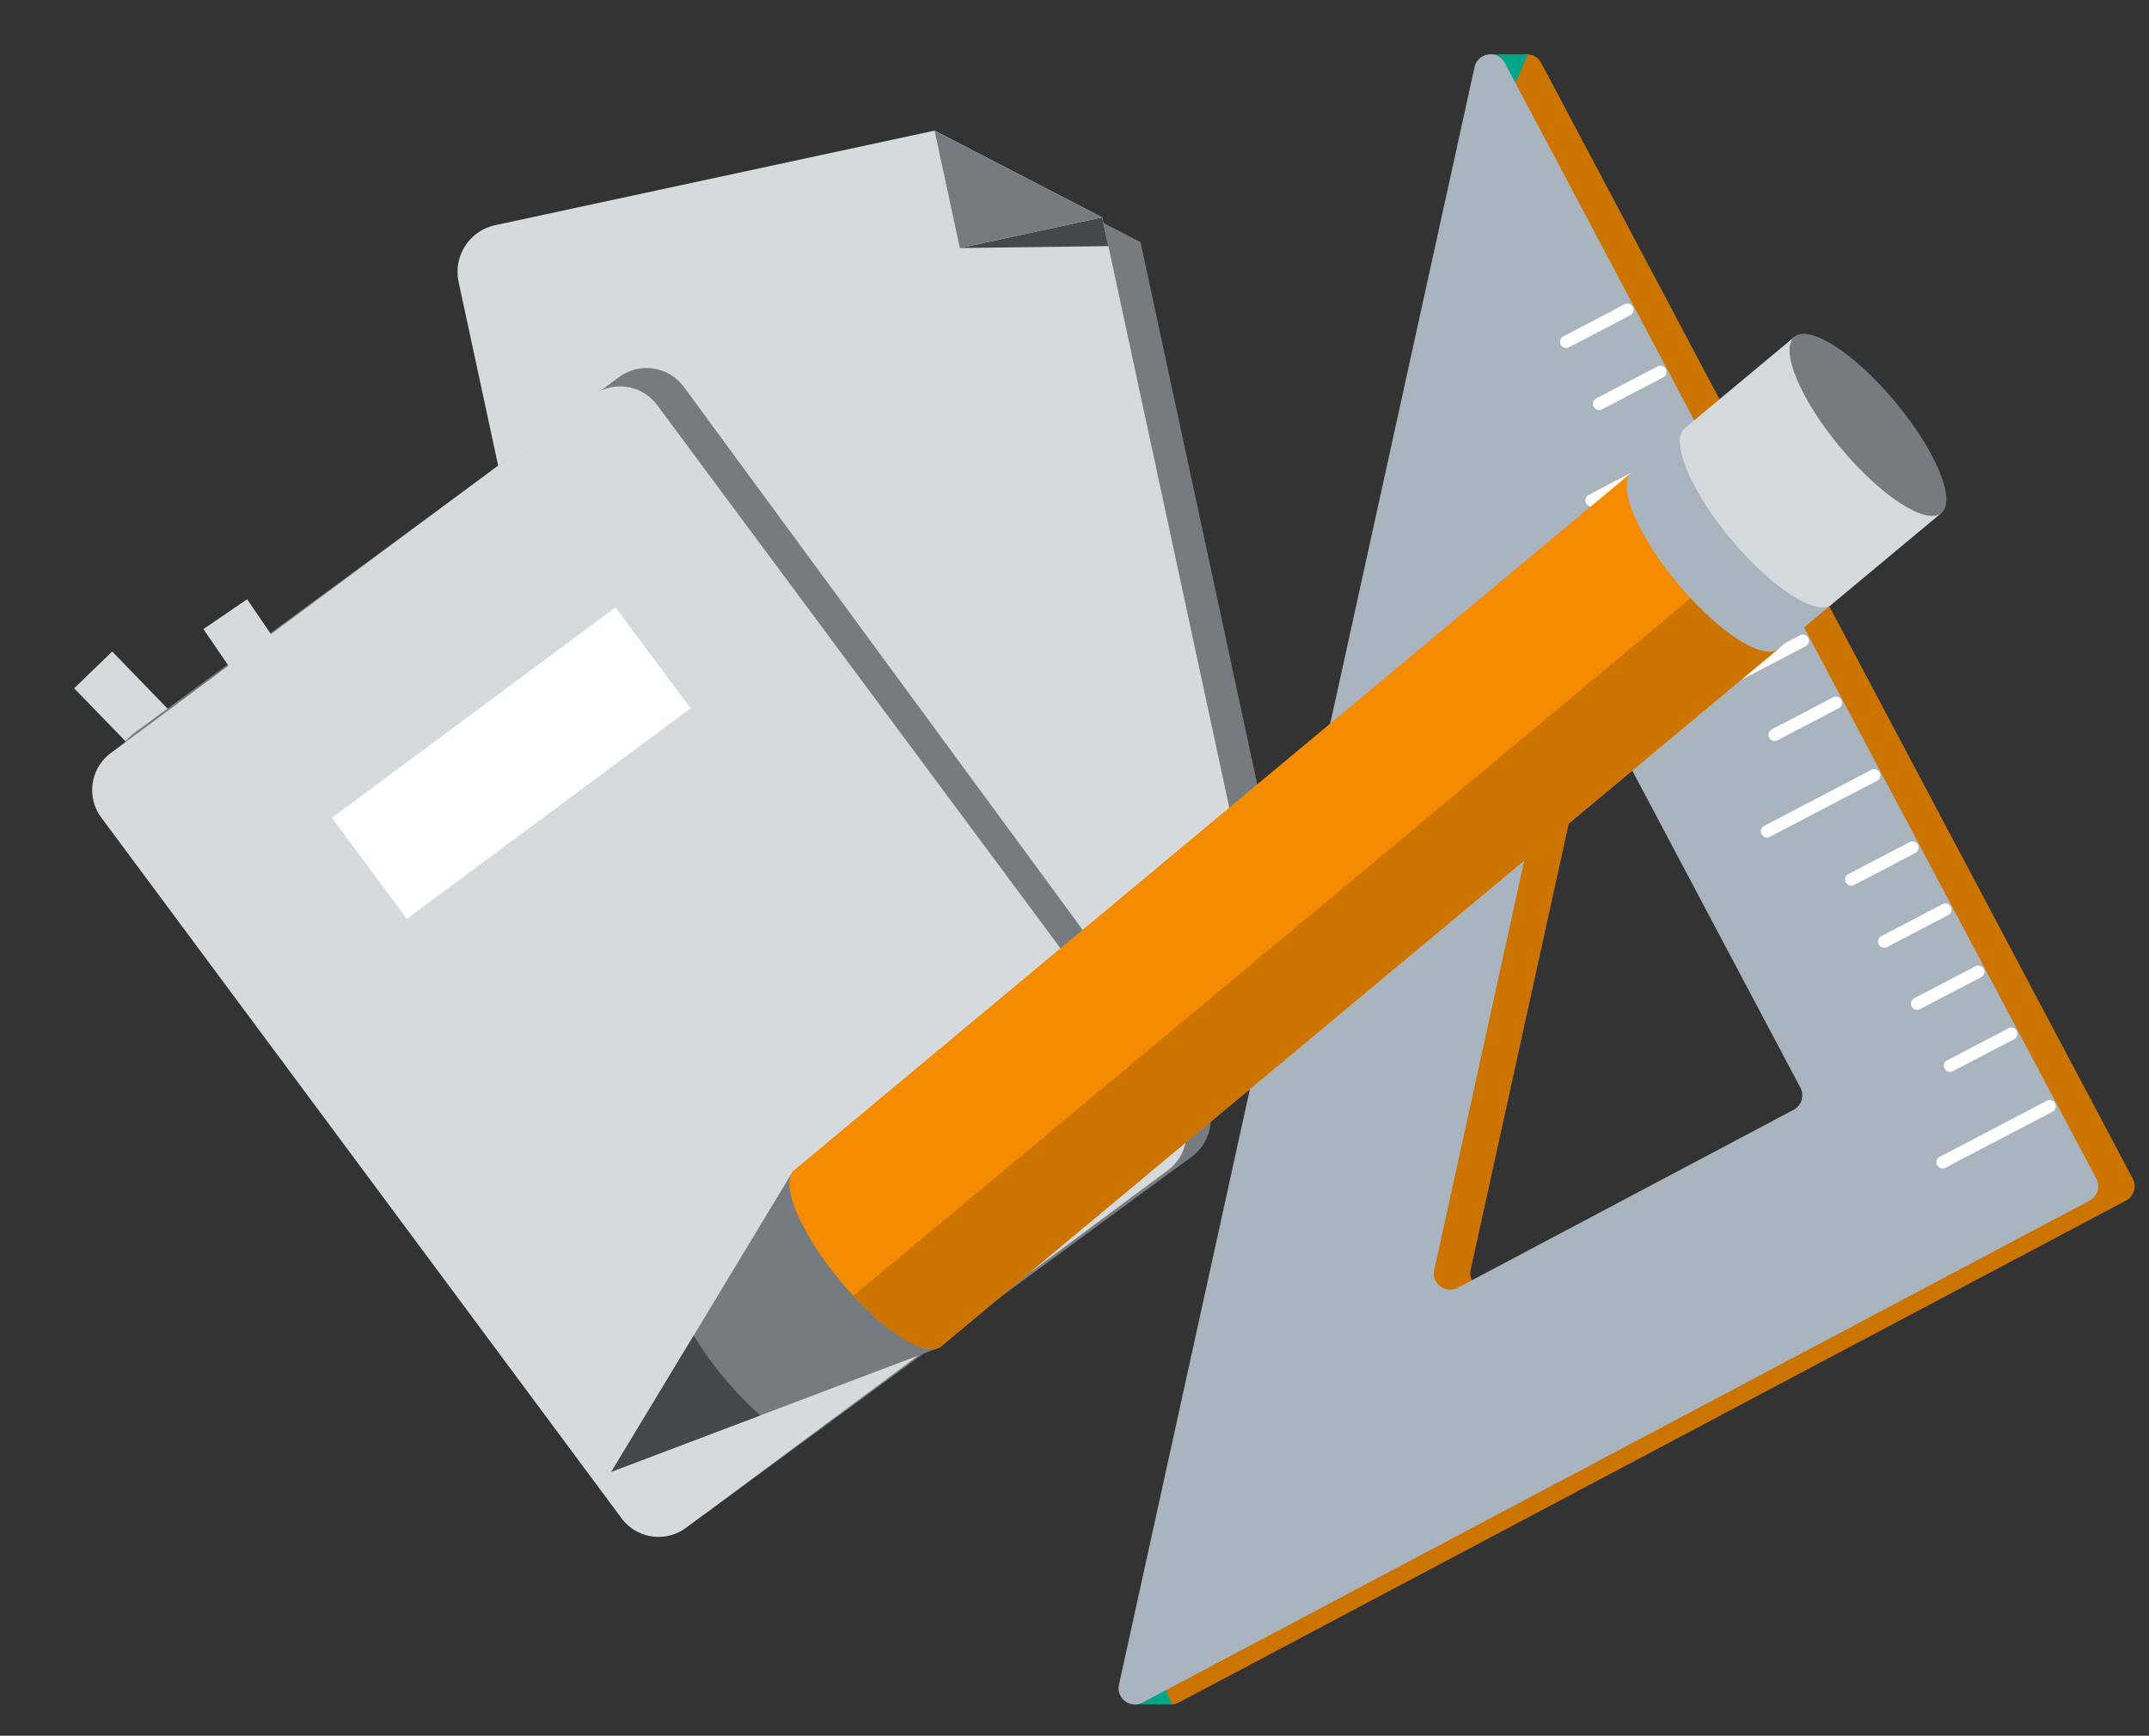<svg fill="none" xmlns="http://www.w3.org/2000/svg" viewBox="0 0 229 185">
  <rect x="0" y="0" width="229" height="185" fill="#333333" stroke="none"/>
  <path d="M56.862 26.634a5.095 5.095 0 0 0-3.91 6.045l17.304 80.392a5.095 5.095 0 0 0 6.052 3.901l57.007-12.272a5.085 5.085 0 0 0 3.903-6.043l-15.682-72.849-17.855-9.252-46.82 10.078Z" fill="#767B7F"/>
  <path d="M52.779 23.998a5.095 5.095 0 0 0-3.91 6.045l17.304 80.392a5.095 5.095 0 0 0 6.052 3.9l57.007-12.271a5.096 5.096 0 0 0 3.203-2.213 5.093 5.093 0 0 0 .7-3.83l-15.682-72.85-17.855-9.251-46.82 10.078Z" fill="#D5DADD"/>
  <path d="m102.283 26.437 15.82-.206-.659-3.058-15.161 3.264Z" fill="#45484A"/>
  <path d="m102.284 26.437 15.161-3.264-17.855-9.252 2.694 12.516Z" fill="#767B7F"/>
  <path d="m11.954 69.441-4.049 3.924L18.691 84.49l4.048-3.923L11.954 69.44Z" fill="#D5DADD"/>
  <path d="m75.345 161.211 51.661-37.934a4.926 4.926 0 0 0 1.055-6.887l-55.19-75.151a4.927 4.927 0 0 0-6.888-1.055L14.322 78.117a4.926 4.926 0 0 0-1.055 6.887l55.19 75.152a4.928 4.928 0 0 0 6.888 1.055Z" fill="#767B7F"/>
  <path d="m26.332 63.87-4.655 3.18 8.742 12.794 4.656-3.18-8.743-12.794Z" fill="#D5DADD"/>
  <path d="m73.108 162.839 51.34-38.105a4.915 4.915 0 0 0 1.017-6.876l-55.44-74.684a4.915 4.915 0 0 0-6.877-1.017l-51.34 38.105a4.915 4.915 0 0 0-1.017 6.876l55.44 74.684a4.915 4.915 0 0 0 6.877 1.017Z" fill="#D5DADD"/>
  <path d="M65.594 64.736 35.366 87.172l7.99 10.763 30.228-22.436-7.99-10.763Z" fill="#fff"/>
  <path fill-rule="evenodd" clip-rule="evenodd" d="M164.234 6.708c-.757-1.428-2.883-1.138-3.229.44l-37.889 172.405c-.318 1.445 1.202 2.6 2.509 1.907l100.921-53.498c.847-.449 1.17-1.5.72-2.347L164.234 6.708Zm5.917 67.498c.346-1.578 2.472-1.868 3.229-.44l22.351 42.165c.45.847.127 1.898-.72 2.347l-35.787 18.97c-1.307.693-2.826-.462-2.509-1.907l13.436-61.135Z" fill="#CC7400"/>
  <path d="M124.883 181.658h-4.053l1.661-5.574 2.392 5.574ZM162.812 5.79h-4.053l1.661 5.573 2.392-5.574Z" fill="#00A58A"/>
  <path fill-rule="evenodd" clip-rule="evenodd" d="M160.357 6.715c-.757-1.428-2.882-1.138-3.229.44l-37.889 172.406c-.318 1.445 1.202 2.599 2.509 1.907l100.921-53.498c.847-.449 1.17-1.5.72-2.347L160.357 6.715Zm5.917 67.499c.347-1.579 2.472-1.868 3.229-.44l22.352 42.164a1.736 1.736 0 0 1-.721 2.347l-35.787 18.97c-1.307.693-2.826-.461-2.509-1.906l13.436-61.135Z" fill="#A9B4BE"/>
  <path fill-rule="evenodd" clip-rule="evenodd" d="M173.841 33.518a.63.63 0 0 1-.127.086l-6.515 3.409a.656.656 0 0 1-.886-.278.65.65 0 0 1 .277-.885l6.516-3.407a.654.654 0 0 1 .885.276.653.653 0 0 1-.15.8ZM177.35 40.136a.626.626 0 0 1-.127.086l-6.515 3.41a.656.656 0 0 1-.886-.279.645.645 0 0 1 .277-.885l6.516-3.407a.655.655 0 0 1 .735 1.075ZM181.444 47.86a.582.582 0 0 1-.127.086l-11.414 5.97a.655.655 0 0 1-.885-.277.65.65 0 0 1 .276-.885l11.415-5.97a.654.654 0 0 1 .885.277.653.653 0 0 1-.15.8ZM185.524 55.556a.626.626 0 0 1-.127.086l-6.515 3.409a.656.656 0 0 1-.886-.278.649.649 0 0 1 .277-.885l6.516-3.407a.655.655 0 0 1 .735 1.075ZM189.032 62.174a.626.626 0 0 1-.127.086l-6.515 3.408a.656.656 0 0 1-.886-.277.649.649 0 0 1 .277-.885l6.516-3.408a.655.655 0 0 1 .735 1.076ZM192.54 68.792a.6.6 0 0 1-.127.086l-6.516 3.408a.656.656 0 0 1-.886-.278.65.65 0 0 1 .277-.885l6.517-3.407a.654.654 0 0 1 .885.277.653.653 0 0 1-.15.799ZM196.048 75.41a.634.634 0 0 1-.127.085l-6.515 3.409a.656.656 0 0 1-.609-1.163l6.516-3.407a.654.654 0 0 1 .735 1.075ZM200.142 83.133a.626.626 0 0 1-.127.086L188.6 89.19a.653.653 0 0 1-.884-.277.648.648 0 0 1 .276-.885l11.415-5.97a.655.655 0 0 1 .735 1.076ZM204.222 90.83a.592.592 0 0 1-.126.086l-6.516 3.408a.655.655 0 0 1-.885-.278.647.647 0 0 1 .276-.884l6.517-3.408a.653.653 0 0 1 .884.277.653.653 0 0 1-.15.799ZM207.73 97.448a.575.575 0 0 1-.127.086l-6.515 3.408a.656.656 0 0 1-.886-.277.648.648 0 0 1 .277-.885l6.516-3.408a.654.654 0 0 1 .885.277.653.653 0 0 1-.15.799ZM211.238 104.065a.59.59 0 0 1-.127.086l-6.515 3.409a.656.656 0 0 1-.886-.278.65.65 0 0 1 .277-.885l6.516-3.407a.654.654 0 0 1 .885.277.653.653 0 0 1-.15.798ZM214.746 110.683a.63.63 0 0 1-.127.086l-6.516 3.408a.654.654 0 0 1-.885-.277.648.648 0 0 1 .277-.885l6.516-3.408a.655.655 0 0 1 .735 1.076ZM218.84 118.406a.596.596 0 0 1-.126.086l-11.414 5.971a.654.654 0 0 1-.885-.277.65.65 0 0 1 .276-.885l11.415-5.97a.653.653 0 0 1 .884.276.653.653 0 0 1-.15.799Z" fill="#fff"/>
  <path d="m65.148 156.869 19.415-32.147 15.707 18.849-35.122 13.298Z" fill="#767B7F"/>
  <path fill-rule="evenodd" clip-rule="evenodd" d="M189.517 69.145 173.864 50.36l-89.223 74.35c-1.613 1.345.583 6.639 4.905 11.826 4.323 5.187 9.134 8.302 10.748 6.958l.013-.012 89.21-74.338Z" fill="#F58B00"/>
  <path fill-rule="evenodd" clip-rule="evenodd" d="m90.935 138.115 92.101-76.748 6.481 7.778-89.21 74.338-.013.012c-1.442 1.201-5.44-1.16-9.36-5.38Z" fill="#CC7400"/>
  <path fill-rule="evenodd" clip-rule="evenodd" d="m195.194 64.415-15.653-18.784-5.676 4.73c-1.613 1.346.583 6.64 4.906 11.827 4.322 5.187 9.134 8.302 10.747 6.957a.32.32 0 0 0 .02-.017l5.656-4.713Z" fill="#A9B4BE"/>
  <path fill-rule="evenodd" clip-rule="evenodd" d="m206.879 54.679-15.652-18.784-11.669 9.724a.18.18 0 0 0-.016.013c-1.613 1.344.583 6.639 4.905 11.826s9.134 8.302 10.748 6.957l11.684-9.736Z" fill="#D5DADD"/>
  <ellipse cx="199.052" cy="45.287" rx="12.225" ry="3.802" transform="rotate(50.196 199.052 45.287)" fill="#767B7F"/>
  <path fill-rule="evenodd" clip-rule="evenodd" d="M73.924 142.338a35.8 35.8 0 0 0 3.232 4.523 35.828 35.828 0 0 0 3.868 3.997l-15.876 6.011 8.776-14.531Z" fill="#45484A"/>
</svg>
